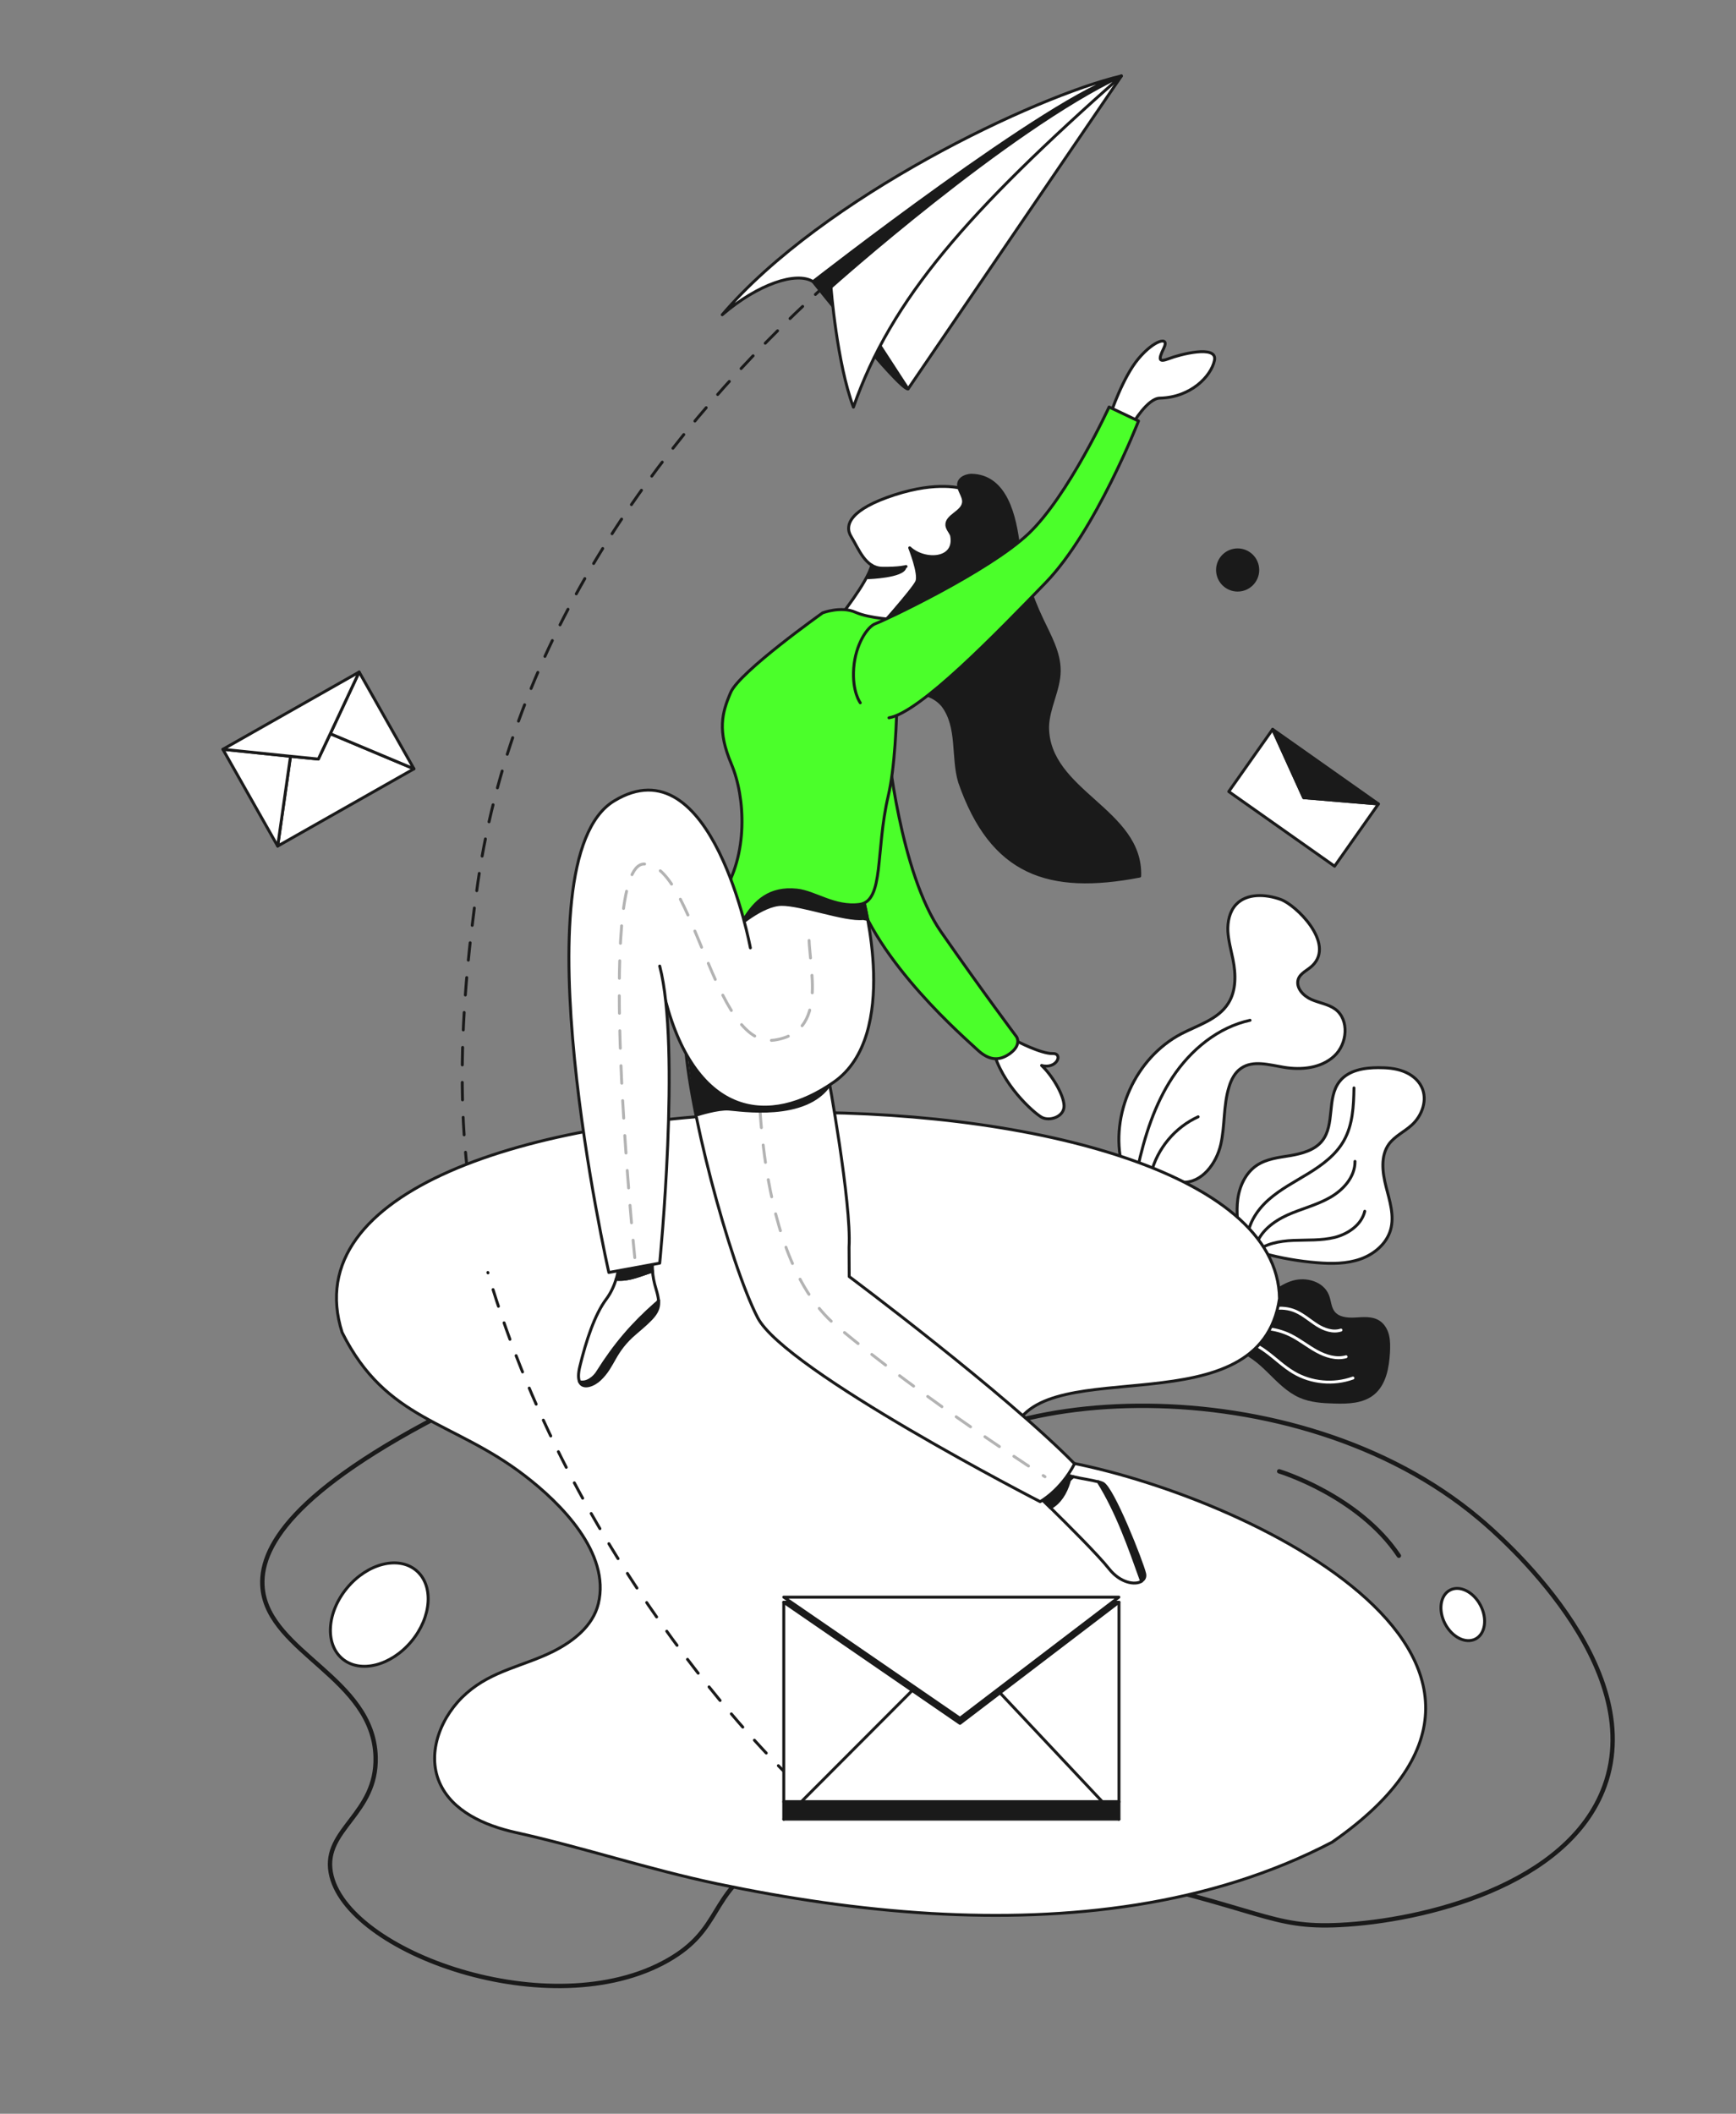 <?xml version="1.0" encoding="utf-8"?>
<!-- Generator: Adobe Illustrator 26.0.3, SVG Export Plug-In . SVG Version: 6.00 Build 0)  -->
<svg version="1.1" id="Layer_1" xmlns="http://www.w3.org/2000/svg" xmlns:xlink="http://www.w3.org/1999/xlink" x="0px" y="0px"
	 viewBox="0 0 1191 1450" style="enable-background:new 0 0 1191 1450;" xml:space="preserve">
<rect x="0" y="0" width="1191" height="1450" fill="#808080" stroke="none"/>
<style type="text/css">
	.st0{fill:none;stroke:#1A1A1A;stroke-width:3;stroke-linecap:round;stroke-linejoin:round;stroke-miterlimit:10;}
	
		.st1{fill:none;stroke:#1A1A1A;stroke-width:2;stroke-linecap:round;stroke-linejoin:round;stroke-miterlimit:10;stroke-dasharray:12;}
	.st2{fill:#1A1A1A;stroke:#1A1A1A;stroke-width:2;stroke-linecap:round;stroke-linejoin:round;stroke-miterlimit:10;}
	.st3{fill:#FFFFFF;stroke:#1A1A1A;stroke-width:2;stroke-linecap:round;stroke-linejoin:round;stroke-miterlimit:10;}
	.st4{fill:none;stroke:#1A1A1A;stroke-width:2;stroke-linecap:round;stroke-linejoin:round;stroke-miterlimit:10;}
	.st5{fill:none;stroke:#FFFFFF;stroke-width:2;stroke-linecap:round;stroke-linejoin:round;stroke-miterlimit:10;}
	
		.st6{fill:none;stroke:#B3B3B3;stroke-width:2;stroke-linecap:round;stroke-linejoin:round;stroke-miterlimit:10;stroke-dasharray:12;}
	.st7{fill:#4bff2a;stroke:#1A1A1A;stroke-width:2;stroke-linecap:round;stroke-linejoin:round;stroke-miterlimit:10;}
</style>
<g>
	<path class="st0" d="M310.8,966.5c-110.9,56-133.5,96-130.6,123.4c4.7,43.9,76,61.2,77.5,115.3c1.1,39.4-36,49.5-30.8,79.2
		c9.6,54.9,151.5,106,231.5,60.2c37.6-21.5,27.6-45,65.8-68.2c16-9.7,56-28.8,227.2,8c115.8,24.9,119.6,38.5,167.8,36.1
		c56.8-2.8,156.7-26.7,181.6-95.3c30.2-83.1-71.5-171.4-86-183.5c-126-106.1-345.8-94.1-401.4-18.1c-10.1,13.8-18.3,34.5-38.2,38.1
		c-32.2,5.8-54.8-40.1-100.9-69.2C443.9,973.4,394.2,955.7,310.8,966.5z"/>
	<g>
		<path class="st1" d="M334.6,872.9c-23.5-80-20.8-170.5-6.7-267.9C379,252.3,761.9,54.9,761.9,54.9"/>
		<path class="st2" d="M557.8,193.2c0,0,58.7,73.6,65.1,73.6C624,254.8,746.5,72.1,765.3,54C690.6,72.2,557.8,193.2,557.8,193.2z"/>
		<polygon class="st3" points="623,266.8 581.8,203.4 769.4,52.1 		"/>
		<path class="st3" d="M557.8,193.2c0,0,164.5-128.4,211.5-141.1c-58.6,13.7-204.8,83-273.8,163.8
			C519.9,194.9,546.5,186,557.8,193.2z"/>
		<path class="st3" d="M570.1,197c0,0,120.8-108,199.2-144.9C664,145.2,611.4,205,585.5,279.3C574.1,249,570.1,197,570.1,197z"/>
	</g>
	<path class="st3" d="M769.7,799.2c-8.4-34.5,9.3-73.5,40.7-90c11.5-6,25.4-9.9,32.3-21c5.5-8.7,5.2-19.9,3.2-30
		c-1.3-6.4-3.1-12.8-3.5-19.3c-0.3-6.5,1.1-13.5,5.5-18.3c7.4-8,20.4-7.3,30.7-3.6c10.3,3.6,37.5,29.9,21.9,45.3
		c-3.3,3.3-8.6,5.2-9.9,9.7c-1.6,5.7,3.6,11.2,9,13.6s11.7,3.2,16.5,6.7c9.8,7.3,8.3,23.9-0.8,32.2c-9,8.3-22.6,9.7-34.7,7.6
		c-9.8-1.6-20.9-5-29.1,0.7c-4.3,2.9-6.8,7.8-8.3,12.8c-4,12.7-2.7,26.6-5.7,39.6s-13,26.4-26.3,25.8"/>
	<path class="st3" d="M780.4,801.6c4.8-22,11.7-43.9,24.1-62.7c12.5-18.8,31.1-34.2,53.1-39"/>
	<path class="st3" d="M789.7,804.9c4.2-16.9,16.4-31.6,32.3-38.8"/>
	<path class="st3" d="M850.6,849.7c-1.3-9-2.6-18.1-1.4-27.1s5.4-18,12.9-23.1c6.8-4.6,15.3-5.5,23.3-6.8c8-1.4,16.6-3.7,21.7-10.1
		c8.9-11.2,3-29.4,11.9-40.7c6-7.7,16.8-9.5,26.6-9.5c5.7,0,11.5,0.4,16.9,2.4c5.4,2,10.3,5.6,12.8,10.8c4.3,8.8,0.4,19.8-6.9,26.3
		c-5,4.5-11.5,7.5-15.5,12.9c-5.9,8.2-4.5,19.4-2,29.2c2.5,9.8,5.9,20,3.1,29.7c-2.8,9.6-11.3,16.7-20.7,20
		c-9.4,3.3-19.7,3.3-29.6,2.5c-12.4-1-24.7-3.1-36.7-6.4"/>
	<path class="st4" d="M855.7,851.9c-0.3-11.1,6.2-21.4,14.5-28.8c8.3-7.4,18.3-12.5,27.7-18.3c9.4-5.8,18.7-12.7,24.1-22.4
		c6.1-10.8,6.7-23.7,6.9-36.1"/>
	<path class="st4" d="M861.5,855.1c2.8-10.2,12.1-17.2,21.7-21.6c9.6-4.3,20.1-6.8,29.2-12c9.2-5.2,17.3-14.2,17.2-24.8"/>
	<path class="st4" d="M860.6,859.4c7.2-6.3,17.2-8.1,26.7-8.5s19.2,0.2,28.5-2.1c9.2-2.4,18.3-8.6,20.5-17.9"/>
	<path class="st2" d="M824.4,935.4c3.5-8.5,14.5-11.9,23.4-9.6s16.1,8.6,22.7,15.1c6.6,6.5,13.1,13.3,21.5,17
		c7.3,3.2,15.5,3.7,23.4,3.9c9.3,0.3,19.5,0,26.7-5.9c7.9-6.5,9.9-17.8,10.5-28c0.2-3.9,0.3-7.9-0.6-11.7s-3-7.5-6.3-9.5
		c-4.6-2.9-10.6-2.2-16-1.9c-5.5,0.3-11.8-0.3-15-4.7c-2.5-3.3-2.4-7.8-4-11.6c-3.5-8.5-14.6-11.6-23.4-9.1s-15.9,9-22.3,15.6"/>
	<path class="st5" d="M859.7,904.7c7.6-7.3,19.8-9.4,29.4-5.1c5.3,2.4,9.6,6.3,14.5,9.4s10.9,5.2,16.4,3.4"/>
	<path class="st5" d="M851.5,913.1c11.1-3.3,23.4-2.3,33.8,2.8c6.3,3.1,11.8,7.6,18,11c6.2,3.4,13.4,5.7,20.2,3.8"/>
	<path class="st5" d="M847.2,919.2c7.8-0.4,15.3,3.4,21.6,8.1c6.3,4.6,11.9,10.2,18.7,14.2c12.1,7.2,27.4,8.6,40.7,3.8"/>
	<path class="st3" d="M234.7,914c30.4,60.9,75.6,60.1,125.2,98.2c24.8,19,59,53.1,50.6,87.9c-3.7,15.4-17.5,26-31.1,32.8
		c-20.3,10.1-41.6,13-59.3,28.6c-17.3,15.1-27.7,40.5-18.5,61.4c8.6,19.6,30.9,29.4,52,34.1c46.8,10.4,91.6,25.4,138.7,35.3
		c48.3,10.1,97.3,17.4,146.6,20.3c93.6,5.4,191-5,275-48.9c182.2-126.5-68.9-243-191.2-262.4c-12.3-2.4-27.9-8.1-27.1-20.5
		c21.2-54.1,169,0.2,182.2-90C875.6,714.9,172.8,719,234.7,914z"/>
	<path class="st2" d="M733.4,1016.6c0-1.2,1.4-2.4,3-3.6c-3.8-0.9-6.9-1.9-8-3.2c-3-3.7-16.5,16-16.5,16s3.5,3.4,8.7,8.5
		C727,1030.8,731.1,1024.3,733.4,1016.6z"/>
	<path class="st2" d="M785.3,1079.5c-1.8-7.8-22-59.2-28.9-62.1c-0.8-0.3-1.8-0.7-3-1c13.1,20.8,21.4,44.7,29.7,67.8
		c0,0.1,0,0.2,0.1,0.3C785,1083.5,785.8,1081.7,785.3,1079.5z"/>
	<path class="st3" d="M753.5,1016.5c-4.8-1.3-11.7-2.2-17.1-3.5c-1.6,1.2-3,2.4-3,3.6c-2.3,7.7-6.4,14.2-12.7,17.7
		c11.9,11.7,32.7,32.4,40.2,41.9c7.8,9.8,17.9,11.3,22.3,8.5c0-0.1,0-0.2-0.1-0.3C774.8,1061.2,766.5,1037.3,753.5,1016.5z"/>
	<path class="st3" d="M568,737.1c0,0,16.3,88.3,14.5,118.4l0.1,20.2c0,0,106.8,79.7,154.6,128.4c-9.5,18.4-23.6,26-23.6,26
		s-174.9-89.8-193.8-126.2c-18.9-36.4-49.6-149.8-50.1-196.9L568,737.1z"/>
	<path class="st6" d="M520.6,713.6c0,0-7.4,144.9,53,195.7c60.4,50.8,143.3,103.7,143.3,103.7"/>
	<path class="st2" d="M478.9,764.6c0,0,13.5-4.3,21-3.8c7.2,0.4,53.3,8.3,69.7-17.3c-8.5-23.2-8.5-23.2-8.5-23.2L469.7,697
		C469.7,697,476.5,761.8,478.9,764.6z"/>
	<path class="st3" d="M696.8,713.6c0,0.4,17.7,9.4,25.3,9.1c7.6-0.3,3,11-7.5,8.2c6.8,6.3,15.1,19.7,15.4,27.5s-10.1,11-15.4,8
		s-27.7-22.5-33.5-47C691.7,714.2,696.8,713.6,696.8,713.6z"/>
	<path class="st7" d="M609.1,511.9c0,0,8.2,86.5,36.5,127.3c28.4,40.8,51.8,72,51.8,72s3.8,5.4-4.5,11.5c-8.3,6-15.4,4-22.6-2.8
		c-7.2-6.9-69.2-59.7-84.7-112.5L609.1,511.9z"/>
	<path class="st3" d="M456.6,686.4c21.3,80.4,71.3,86.9,115.6,55.8c45.8-32.1,19.9-125.8,19.9-125.8L525,601.3l-23.9,13.5l-59.3,34"
		/>
	<path class="st2" d="M504.9,636.7c0,0,17.7-16.1,31.2-16.3c13.5-0.2,43.7,11.1,56,9.7c3.2,0.6,3.2,0.6,3.2,0.6l-3.7-18.1
		c0,0-68.3-16.3-68.3-15.4c0,0.9-21.7,32.6-21.7,33.6S504.9,636.7,504.9,636.7z"/>
	<path class="st3" d="M598.1,387.6c-3,12.1-23.4,37.4-23.4,37.4s51.4,12.1,52.8,12.1c1.4,0,43.6-92.7,43.6-92.7l-11.2-9.2
		c0,0-16.1-5.5-46.3,4.3c-30.1,9.8-34.7,20.6-29.6,28.7c5.1,8.2,9.6,21.5,21.3,21.6c11.7,0.2,16.3-1.2,16.3-1.2"/>
	<path class="st2" d="M595.7,396.3c0,0,24-0.8,25.1-7.1c-18.3,5-22.5,0-22.5,0L595.7,396.3z"/>
	<path class="st2" d="M607.2,481.5c11.8-7.9,29.7-9.1,39.5,2.4c11.3,14.8,6.5,35.6,11.7,52.7c21.9,63,61,76.4,123.5,64.4
		c1.6-45.3-63.1-57.7-63.2-102.3c0.3-13.2,7.9-25.4,8-38.5c0.1-12.6-6.6-24.1-12-35.6c-7.5-15.8-12.9-32.6-15.9-49.9
		c-2.4-19.5-8.2-48.4-32.5-48.7c-3.6,0.2-7.6,1.8-8.5,5.2c-1.2,4.6,3.9,9,3.2,13.7c-0.9,6.6-12,8.9-11.4,15.5
		c0.3,2.5,2.2,4.4,3.2,6.7c3.6,17.4-18.6,18.2-28.7,8.7c0,0,7.1,17.8,4.9,23.1s-30,36.3-30,36.3L607.2,481.5z"/>
	<path class="st7" d="M495.6,613.3c17.7-26.6,15.9-66.2,6.2-89.1c-9.7-22.9-6.6-35-0.5-49.2c6.1-14.2,63.1-54.6,63.1-54.6
		s12.6-4.8,22.5-0.4c9.9,4.4,28.2,5.1,28.2,5.1s3.2,82.8-5.7,120.8s-2.7,72.2-19.7,74.5c-17,2.3-30.6-8.5-42.9-9.8
		c-18.9-2-28.9,7.7-36.6,20.4C502.6,643.6,495.6,613.3,495.6,613.3z"/>
	<path class="st3" d="M761.9,284c0,0,8.3-25,19.1-37.9c10.8-12.9,21.6-15.8,17.5-7.4s-3.4,9.9,3.5,7.3c6.9-2.7,33.5-9.8,31.2,1.2
		c-2.3,11-16.3,25.4-37.4,25.9c-8.5,0-18.8,17.7-18.8,17.7L761.9,284z"/>
	<path class="st7" d="M590.2,482.1c0,0-5.7-7.6-4.5-23.8c1.2-16.1,9.3-28.5,15-30.5c5.7-2,77.6-35.8,104.9-61.7s55.3-86.9,55.3-86.9
		l20.2,9.6c0,0-29.4,75.5-63.8,111c-34.4,35.5-86.2,89-107.4,92.6"/>
	<path class="st2" d="M449.9,894.2c-15.9,13.9-27.9,27.9-39.8,46.8c-2.3,3.8-7.5,8.2-12.5,6.9c2.3,5.2,9.7,2.3,13.9-1.7
		c10-9.5,9.2-18.9,24.6-31.9c12-10.2,16.4-14.3,15.8-22.2C451.4,893,450.7,893.7,449.9,894.2z"/>
	<path class="st3" d="M410.1,941c11.9-18.9,23.9-32.8,39.8-46.8c0.8-0.5,1.4-1.2,1.9-2.1c-0.2-2.2-0.8-4.8-1.7-7.8
		c-1.5-4.9-2.2-9-2.4-12.3c-8.1,2.4-15.8,6.4-25,5.5c-1.3,4.2-3.4,9.2-6.7,13.6c-8,10.6-13.9,28.6-18.2,46.3
		c-1.2,5-1.1,8.4-0.2,10.4C402.6,949.2,407.9,944.8,410.1,941z"/>
	<path class="st2" d="M447.7,872c-0.5-6,0.4-9.2,0.4-9.2l-23.4,4.3c0,0-0.2,4.6-2,10.5C431.9,878.3,439.6,874.4,447.7,872z"/>
	<ellipse class="st2" cx="849.1" cy="391" rx="13.8" ry="13.8"/>
	<g>
		<polygon class="st3" points="945.7,551.5 915.6,594.2 843,543 873.1,500.3 894.4,547.2 		"/>
		<polygon class="st2" points="945.7,551.5 894.4,547.2 873.1,500.3 		"/>
	</g>
	<g>
		<polygon class="st3" points="284,527.4 190.5,580.4 199.3,518.8 218.4,520.7 226.6,503.3 226.6,503.3 		"/>
		<polygon class="st3" points="284,527.4 226.6,503.3 246.4,461 		"/>
		<polygon class="st3" points="199.3,518.8 190.5,580.4 152.9,514 		"/>
		<polygon class="st3" points="246.4,461 226.6,503.3 226.6,503.3 218.4,520.7 199.3,518.8 152.9,514 		"/>
		<line class="st4" x1="199.3" y1="518.8" x2="199.3" y2="518.8"/>
	</g>
	<path class="st1" d="M542.5,1219.7c0,0-146.3-137.3-207.8-346.8"/>
	<g>
		<rect x="537.7" y="1099.1" class="st3" width="230" height="136.9"/>
		<rect x="537.7" y="1236" class="st2" width="230" height="11.9"/>
		<polygon class="st2" points="658.6,1182.2 537.7,1099.1 767.6,1099.1 		"/>
		<polygon class="st3" points="658.6,1178.7 537.7,1095.6 767.6,1095.6 		"/>
		<line class="st3" x1="537.7" y1="1248" x2="625.8" y2="1159.7"/>
		<line class="st3" x1="686.1" y1="1161.3" x2="767.6" y2="1248"/>
	</g>
	
		<ellipse transform="matrix(0.64 -0.768 0.768 0.64 -757.122 599.07)" class="st3" cx="260.7" cy="1107.4" rx="39.5" ry="28.7"/>
	
		<ellipse transform="matrix(0.886 -0.464 0.464 0.886 -399.29 591.958)" class="st3" cx="1003.4" cy="1107.4" rx="13.7" ry="18.9"/>
	<path class="st0" d="M877.6,1009.3c0,0,54.4,16.5,82.1,57.9"/>
	<path class="st3" d="M514.8,650.2c0,0-26.2-141.9-93.6-100.7s-3.5,323.4-3.5,323.4l34.9-6.4c0,0,14.6-148,0-203.8"/>
	<path class="st6" d="M435.5,862.7c0,0-27.7-269.3,6.3-270c34-0.7,47.5,126.8,89.3,120.8s20-59.8,24.5-79.5"/>
</g>
</svg>
